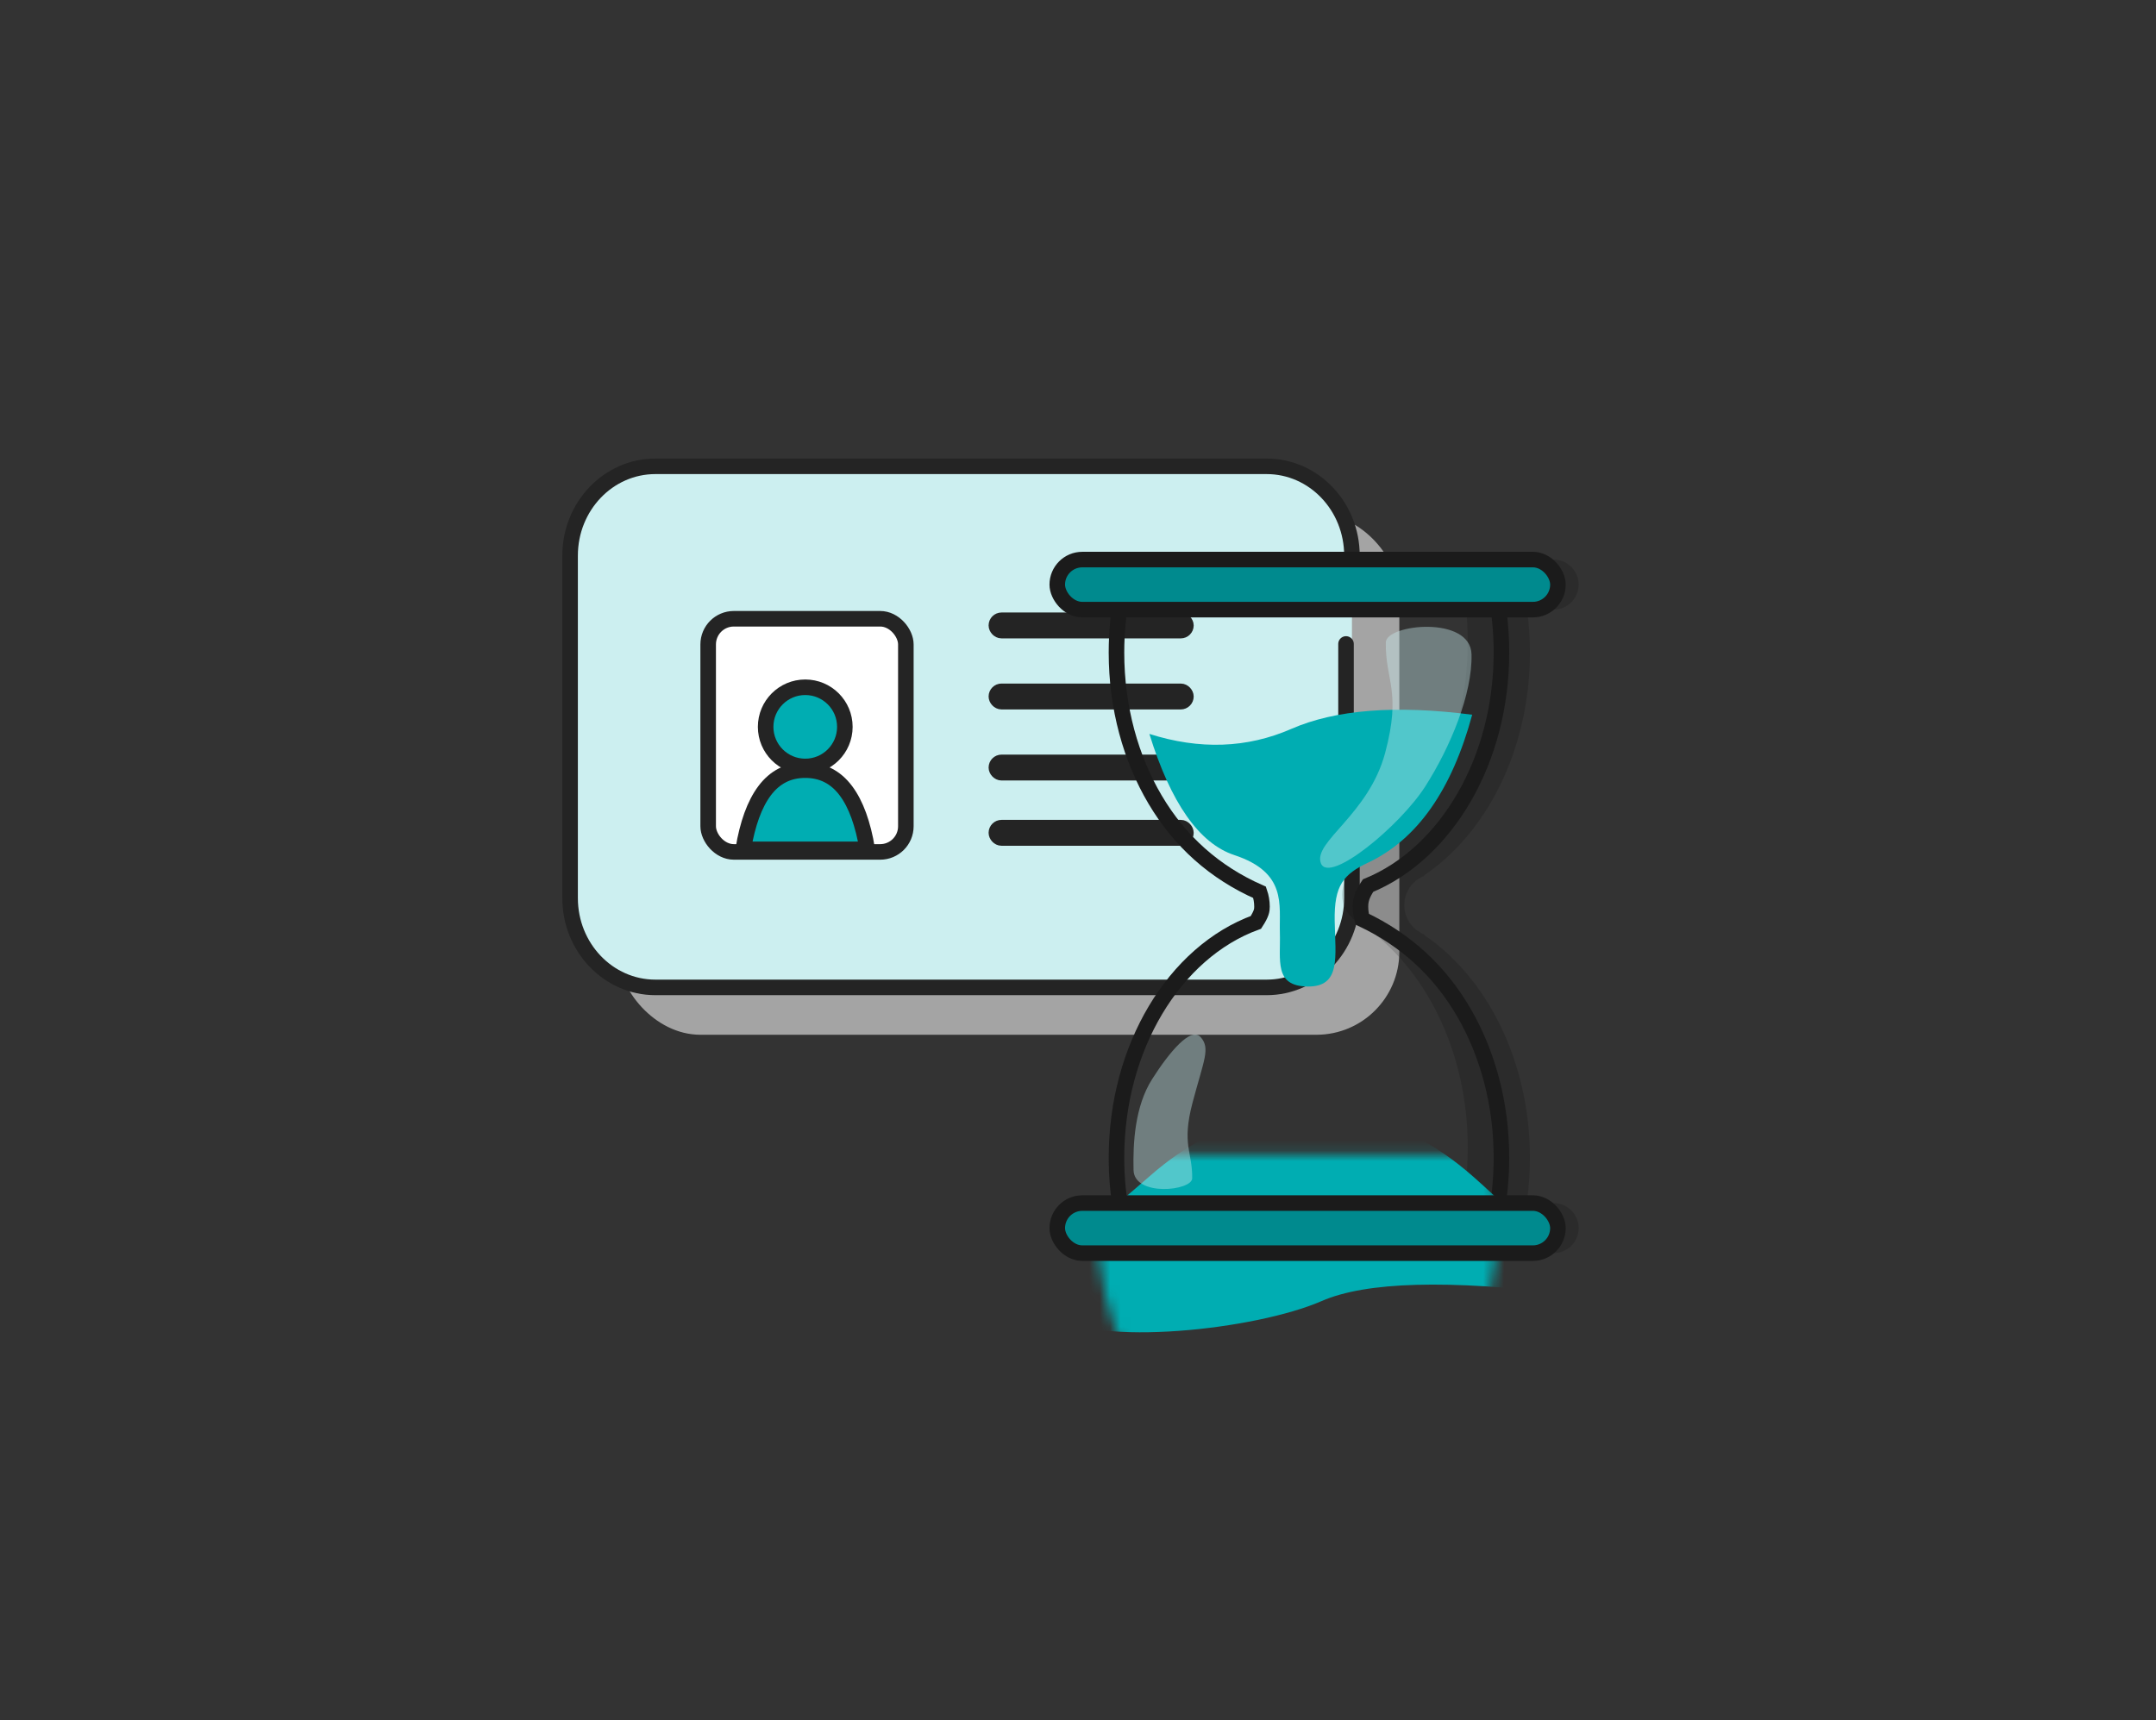 <?xml version="1.0" encoding="UTF-8"?>
<svg width="208px" height="166px" viewBox="0 0 208 166" version="1.1" xmlns="http://www.w3.org/2000/svg" xmlns:xlink="http://www.w3.org/1999/xlink">
    <rect x="0" y="0" width="208" height="166" fill="#333333" stroke="none"/>
    <title>icon_perso_vorlaeufig</title>
    <defs>
        <path d="M43.602,8.97 C43.602,19.798 38.008,28.978 30.268,32.157 C30.095,32.57 30,33.024 30,33.5 C30,33.845 30.05,34.178 30.143,34.492 C37.948,37.625 43.602,46.844 43.602,57.73 C43.602,60.043 43.347,62.281 42.87,64.401 L5.694,64.401 C5.217,62.281 4.962,60.043 4.962,57.73 C4.962,46.62 10.851,37.246 18.904,34.307 C18.968,34.049 19,33.778 19,33.5 C19,33.099 18.933,32.714 18.809,32.356 C10.804,29.379 4.962,20.035 4.962,8.97 C4.962,6.657 5.217,4.42 5.694,2.3 L42.87,2.3 C43.347,4.42 43.602,6.657 43.602,8.97 Z" id="path-1"></path>
        <path d="M38.762,6.67 C38.762,15.991 34.617,24.09 28.527,28.192 L28.628,28.192 C28.527,28.229 28.428,28.272 28.332,28.32 C28.159,28.435 27.983,28.546 27.806,28.654 C27.096,29.211 26.64,30.077 26.64,31.05 C26.64,32.023 27.096,32.889 27.805,33.447 C27.983,33.554 28.159,33.666 28.334,33.78 C28.428,33.828 28.526,33.871 28.626,33.908 L28.526,33.907 C34.617,38.01 38.762,46.109 38.762,55.43 C38.762,57.743 38.507,59.981 38.03,62.101 L0.854,62.101 C0.377,59.981 0.122,57.743 0.122,55.43 C0.122,46.109 4.268,38.01 10.359,33.907 L10.258,33.908 C10.359,33.87 10.457,33.828 10.552,33.781 C10.725,33.665 10.901,33.555 11.078,33.447 C11.788,32.89 12.245,32.023 12.245,31.05 C12.245,30.077 11.789,29.211 11.079,28.653 C10.902,28.546 10.726,28.435 10.552,28.321 C10.457,28.272 10.358,28.229 10.256,28.192 L10.358,28.192 C4.267,24.09 0.122,15.991 0.122,6.67 C0.122,4.357 0.377,2.12 0.854,6.37689521e-05 L38.03,6.37689521e-05 C38.507,2.12 38.762,4.357 38.762,6.67 Z" id="path-3"></path>
    </defs>
    <g id="icon_perso_vorlaeufig" stroke="none" stroke-width="1" fill="none" fill-rule="evenodd">
        <g id="Group-15" transform="translate(55, 45)">
            <g id="Group-8">
                <rect id="Rectangle" fill="#DEDEDE" opacity="0.66" x="4.571" y="4.571" width="75.429" height="50.286" rx="8"></rect>
                <g id="Group" stroke="#242424" stroke-width="1.5">
                    <path d="M74.857,17.143 L74.857,24 M75.429,30.123 C75.429,33.396 75.429,35.12 75.429,41.665 C75.429,46.426 71.745,50.286 67.2,50.286 L8.229,50.286 C3.684,50.286 -3.90798505e-13,46.426 -3.90798505e-13,41.665 L-3.90798505e-13,8.62 C-3.90798505e-13,3.859 3.684,-2.55795385e-13 8.229,-2.55795385e-13 L65.078,-2.55795385e-13 L67.2,-2.55795385e-13 C71.745,-2.55795385e-13 75.429,3.859 75.429,8.62 L75.429,10.257 L75.429,12.822" id="Shape" fill="#CCEFF0" stroke-linecap="round" stroke-linejoin="round"></path>
                    <rect id="Rectangle-Copy-3" x="41.125" y="14.857" width="18.286" height="1" rx="0.5"></rect>
                    <rect id="Rectangle-Copy-12" x="41.125" y="28.571" width="18.286" height="1" rx="0.5"></rect>
                    <rect id="Rectangle-Copy-5" x="41.125" y="21.714" width="18.286" height="1" rx="0.5"></rect>
                    <rect id="Rectangle-Copy-13" x="41.125" y="34.869" width="18.286" height="1" rx="0.5"></rect>
                    <rect id="Rectangle" fill="#FFFFFF" x="13.321" y="14.712" width="19.071" height="22.5" rx="2.474"></rect>
                    <circle id="Oval" fill="#00ADB2" cx="22.686" cy="25.143" r="3.821"></circle>
                    <path d="M22.686,29.321 C24.31,29.321 25.615,29.986 26.606,31.307 C27.581,32.607 28.259,34.498 28.671,36.964 L28.671,36.964 L16.701,36.964 C17.114,34.498 17.792,32.607 18.766,31.307 C19.758,29.986 21.063,29.321 22.686,29.321 Z" id="Oval" fill="#00ADB2"></path>
                </g>
            </g>
            <g id="Group-12" transform="translate(47, 8.999)">
                <path d="M47.885,0.001 C49.219,0.001 50.3,1.083 50.3,2.416 C50.3,3.75 49.219,4.831 47.885,4.831 L45.325,4.832 C45.507,6.177 45.602,7.56 45.602,8.972 C45.602,18.292 41.457,26.391 35.367,30.494 L35.468,30.493 C35.367,30.531 35.268,30.574 35.172,30.621 C34.999,30.737 34.823,30.848 34.645,30.955 C33.936,31.512 33.48,32.379 33.48,33.352 C33.48,34.324 33.935,35.191 34.645,35.749 C34.823,35.856 34.999,35.967 35.174,36.081 C35.268,36.13 35.366,36.172 35.466,36.209 L35.366,36.209 C41.457,40.311 45.602,48.41 45.602,57.732 C45.602,59.224 45.496,60.684 45.292,62.102 L47.885,62.101 C49.219,62.101 50.3,63.183 50.3,64.516 C50.3,65.85 49.219,66.931 47.885,66.931 L4.415,66.931 C3.61,66.931 2.897,66.537 2.458,65.932 L41.885,65.931 C43.219,65.931 44.3,64.85 44.3,63.516 C44.3,62.183 43.219,61.101 41.885,61.101 L41.885,61.101 L39.292,61.102 C39.496,59.684 39.602,58.224 39.602,56.732 C39.602,47.41 35.457,39.311 29.366,35.209 L29.366,35.209 L29.466,35.209 C29.366,35.172 29.268,35.13 29.174,35.081 C28.999,34.967 28.823,34.856 28.645,34.749 C27.935,34.191 27.48,33.324 27.48,32.352 C27.48,31.379 27.936,30.512 28.645,29.955 C28.823,29.848 28.999,29.737 29.172,29.621 C29.268,29.574 29.367,29.531 29.468,29.493 L29.468,29.493 L29.367,29.494 C35.457,25.391 39.602,17.292 39.602,7.972 C39.602,6.56 39.507,5.177 39.325,3.832 L39.325,3.832 L41.885,3.831 C43.219,3.831 44.3,2.75 44.3,1.416 C44.3,0.887 44.13,0.398 43.841,8.15323938e-05 L47.885,0.001 Z" id="Combined-Shape" fill-opacity="0.15" fill="#000000"></path>
                <g id="Group-11" transform="translate(0, 0.001)">
                    <g id="Group-10">
                        <mask id="mask-2" fill="white">
                            <use xlink:href="#path-1"></use>
                        </mask>
                        <path stroke="#1B1B1B" stroke-width="1.5" d="M42.264,3.05 C42.648,4.943 42.852,6.926 42.852,8.97 C42.852,14.174 41.529,18.987 39.279,22.9 C36.996,26.87 33.759,29.912 29.983,31.464 C29.366,32.369 29.25,32.921 29.25,33.5 C29.25,33.918 29.311,34.323 29.423,34.705 C33.67,36.716 36.937,39.756 39.241,43.735 C41.514,47.66 42.852,52.498 42.852,57.73 C42.852,59.774 42.648,61.758 42.263,63.651 L42.263,63.651 L6.301,63.651 C5.916,61.758 5.712,59.774 5.712,57.73 C5.712,52.386 7.107,47.454 9.469,43.486 C11.859,39.471 15.239,36.443 19.162,35.012 C19.71,34.17 19.75,33.84 19.75,33.5 C19.75,33.014 19.668,32.546 19.518,32.111 C15.17,30.202 11.813,27.173 9.44,23.165 C7.096,19.206 5.712,14.292 5.712,8.97 C5.712,6.926 5.916,4.943 6.301,3.05 L6.301,3.05 Z"></path>
                        <g id="Path-2" transform="translate(4.84, 2.3)">
                            <mask id="mask-4" fill="white">
                                <use xlink:href="#path-3"></use>
                            </mask>
                            <g id="Mask"></g>
                            <path d="M-6.67,48.661 C4.906,50.086 12.829,49.867 17.097,48.003 C23.5,45.207 38.854,43.571 43.072,46.634 C47.289,49.696 41.093,53.544 33.693,60.054 C26.294,66.563 21.965,64.392 21.285,68.839 C20.604,73.287 17.097,73.539 15.996,68.839 C14.894,64.14 10.594,67.165 2.456,59.984 C-2.969,55.197 -6.011,51.422 -6.67,48.661 Z" fill="#00ADB2" mask="url(#mask-4)" transform="translate(18.886, 58.627) rotate(-180) translate(-18.886, -58.627) "></path>
                        </g>
                        <path d="M8.886,16.825 C13.744,18.367 18.308,18.206 22.577,16.341 C26.846,14.477 32.663,14.021 40.029,14.972 C38.062,22.251 34.719,27.007 30,29.239 C27.625,30.363 26.702,31.405 26.764,34.879 C26.827,38.353 27.392,41.24 24.145,41.202 C20.898,41.164 21.555,38.682 21.476,36 C21.396,33.318 22.18,30.204 17.084,28.518 C13.688,27.394 10.955,23.496 8.886,16.825 Z" id="Path-2" fill="#00ADB2"></path>
                        <rect id="Rectangle" stroke="#1B1B1B" stroke-width="1.5" fill="#008A8E" x="0" y="0" width="48.3" height="4.83" rx="2.415"></rect>
                        <rect id="Rectangle-Copy-3" stroke="#1B1B1B" stroke-width="1.5" fill="#008A8E" x="0" y="62.1" width="48.3" height="4.83" rx="2.415"></rect>
                    </g>
                    <path d="M31.698,7.989 C31.726,6.232 39.876,5.362 39.966,9.154 C40.057,12.947 37.933,18.087 35.498,21.898 C33.063,25.708 26.212,31.367 25.432,29.303 C24.652,27.238 30.037,24.631 31.633,18.652 C33.229,12.673 31.639,11.701 31.698,7.989 Z" id="Path-3" fill-opacity="0.4" fill="#CCEFF0"></path>
                    <path d="M8.632,46.872 C8.651,45.663 14.229,45.064 14.29,47.673 C14.352,50.283 14.163,53.82 12.497,56.442 C10.83,59.064 8.74,61.569 7.803,60.483 C6.866,59.398 7.496,58.322 8.588,54.208 C9.68,50.094 8.592,49.426 8.632,46.872 Z" id="Path-3-Copy" fill-opacity="0.4" fill="#CCEFF0" transform="translate(10.824, 53.291) rotate(-180) translate(-10.824, -53.291) "></path>
                </g>
            </g>
        </g>
    </g>
</svg>